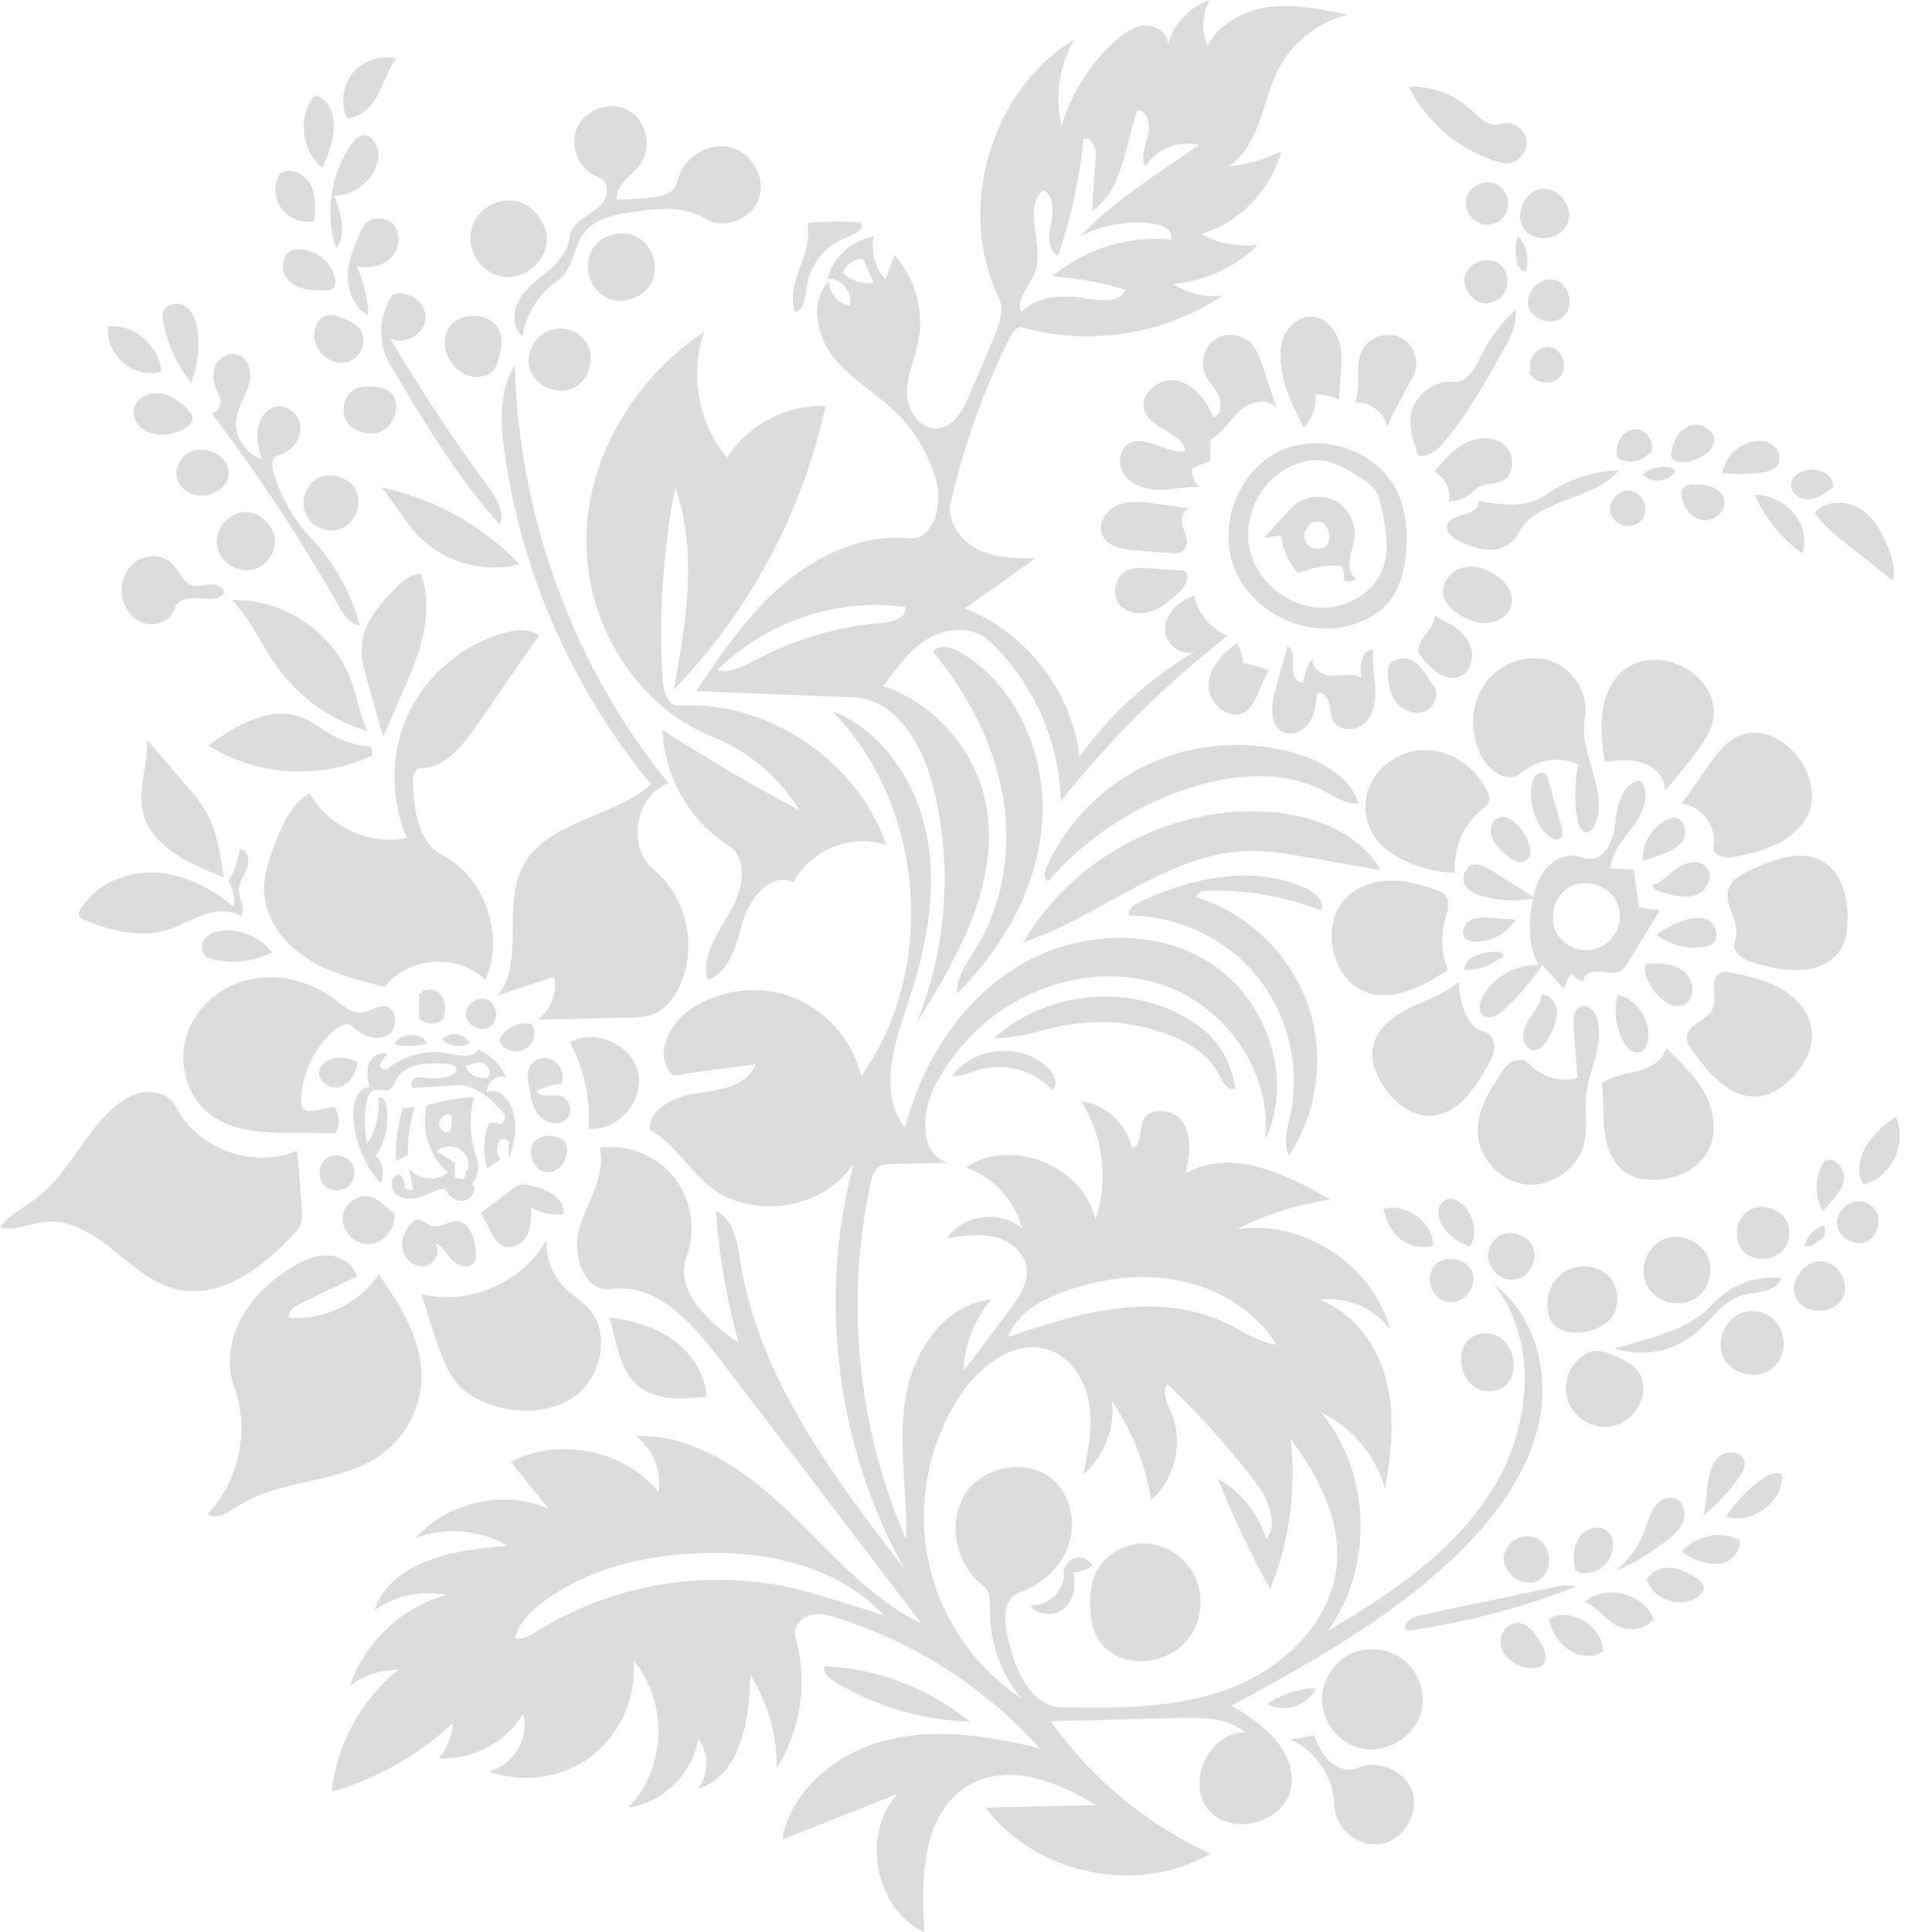 ﻿<svg version="1.1" id="flowerLight" xmlns="http://www.w3.org/2000/svg" xmlns:xlink="http://www.w3.org/1999/xlink" x="0px" y="0px" width="530.391" height="537.07" viewBox="0 0 530.391 537.07" xml:space="preserve" stroke="black" fill="none" stroke-linecap='round' stroke-linejoin='round'>
<desc xmlns:shape="http://adobe.com/products/shape"></desc>
<path d='M194.0 497.2 C197.1 493.2 197.1 487.2 194.1 483.2 C192.6 492.9 184.3 501.1 174.6 502.4 C185.2 491.8 185.9 472.9 176.1 461.6 C177.0 471.6 172.4 482.0 164.4 488.1 C156.4 494.2 145.2 495.8 135.8 492.3 C142.6 490.8 147.3 483.1 145.4 476.4 C140.7 484.3 131.2 489.3 121.9 488.7 C124.3 486.0 125.7 482.5 125.9 478.9 C116.4 487.8 104.7 494.4 92.2 498.0 C93.6 484.9 100.4 472.4 110.7 464.1 C105.9 464.1 101.1 465.6 97.3 468.5 C101.4 456.4 111.7 446.7 124.0 443.3 C117.1 441.9 109.7 443.5 104.0 447.6 C108.8 433.8 126.5 430.6 141.1 429.7 C133.5 425.1 123.8 424.3 115.5 427.5 C124.5 417.4 140.1 413.9 152.5 419.3 C149.0 415.0 145.5 410.7 142.0 406.3 C155.4 399.3 173.6 403.0 183.1 414.7 C184.0 408.9 181.5 402.7 176.8 399.1 C193.0 398.6 207.5 408.9 219.2 420.1 C230.9 431.3 241.6 444.2 256.2 451.3 C237.3 426.5 218.4 401.7 199.5 377.0 C192.0 367.2 182.1 356.4 170.0 358.3 C162.4 359.5 158.8 348.6 161.1 341.2 C163.4 333.8 168.5 326.6 166.7 319.0 C174.3 317.9 182.5 321.1 187.3 327.1 C192.2 333.2 193.6 341.8 190.9 349.1 C187.3 358.6 196.9 367.5 205.3 373.2 C202.0 361.2 199.9 348.9 199.0 336.6 C203.8 338.7 204.9 345.0 205.7 350.2 C210.8 382.7 231.5 410.2 251.5 436.2 C232.5 402.3 227.3 360.9 237.3 323.4 C229.0 336.1 209.1 339.3 197.2 329.7 C191.3 324.9 187.3 317.6 180.6 314.0 C180.5 307.8 188.0 304.6 194.2 303.8 C200.4 302.9 208.0 301.7 210.0 295.8 C202.4 296.8 194.8 297.8 187.2 298.9 C181.6 294.3 185.7 284.8 191.7 280.7 C199.9 274.9 211.1 273.6 220.4 277.2 C229.8 280.9 237.1 289.3 239.4 299.1 C260.7 269.1 257.1 223.9 231.3 197.6 C245.6 203.2 255.1 217.9 257.8 233.1 C260.5 248.2 257.4 263.9 252.5 278.5 C248.6 290.1 244.0 303.9 251.6 313.4 C256.3 295.2 267.1 278.2 283.1 268.5 C299.2 258.8 320.8 257.6 336.5 267.7 C352.3 277.9 359.9 300.1 351.6 316.9 C353.9 298.7 341.3 280.4 324.2 274.1 C307.1 267.8 286.8 272.8 273.1 284.9 C267.7 289.7 263.1 295.5 259.8 302.0 C256.0 309.4 255.6 321.1 263.6 323.2 C258.6 323.3 253.6 323.4 248.6 323.5 C247.0 323.5 245.2 323.6 243.9 324.7 C242.7 325.7 242.3 327.3 242.0 328.8 C234.9 361.8 238.4 397.0 251.9 427.9 C252.3 414.8 249.6 401.6 251.7 388.7 C253.7 375.8 262.5 362.4 275.6 361.2 C270.8 366.6 268.1 373.8 267.9 381.0 C272.2 375.3 276.4 369.7 280.7 364.0 C283.3 360.6 285.9 356.7 285.4 352.5 C284.8 348.1 280.8 344.8 276.5 343.8 C272.2 342.8 267.7 343.5 263.3 344.2 C267.5 337.5 278.2 336.1 284.1 341.5 C282.2 333.6 276.0 327.0 268.4 324.5 C281.0 315.9 301.2 324.0 304.5 338.9 C308.3 328.2 306.7 315.7 300.5 306.1 C307.2 306.8 313.2 312.3 314.6 319.0 C317.3 318.7 316.7 314.6 317.5 312.0 C318.9 307.3 326.4 308.0 329.0 312.1 C331.5 316.2 330.6 321.5 329.6 326.2 C341.9 318.8 357.4 326.2 369.8 333.4 C360.8 334.7 352.0 337.5 343.9 341.6 C362.3 338.9 381.7 351.6 386.5 369.6 C382.1 363.5 374.2 360.2 366.8 361.3 C376.3 364.7 382.9 373.9 385.4 383.7 C387.9 393.5 386.8 403.9 385.0 413.8 C382.5 404.7 375.9 396.7 367.3 392.6 C381.1 409.4 381.9 435.5 369.2 453.2 C386.7 443.0 404.1 431.2 414.8 414.1 C425.5 396.9 427.9 373.1 415.4 357.1 C426.7 365.5 430.7 381.3 427.9 395.0 C425.0 408.8 416.4 420.7 406.5 430.6 C388.1 449.0 365.1 461.7 342.3 474.1 C351.1 478.9 360.5 486.8 358.9 496.7 C357.3 506.6 342.3 510.7 335.9 503.0 C329.5 495.3 336.3 481.2 346.3 481.5 C341.1 477.3 333.8 477.3 327.1 477.5 C315.4 477.8 303.8 478.1 292.1 478.4 C303.3 494.3 318.8 507.1 336.5 515.2 C316.4 526.9 287.9 521.1 274.0 502.4 C284.2 502.2 294.4 501.9 304.7 501.7 C294.2 495.3 280.9 490.0 270.0 495.8 C256.5 503.0 255.8 521.8 257.0 537.1 C243.2 530.6 239.2 509.7 249.5 498.6 C238.8 502.8 228.1 507.1 217.4 511.3 C219.9 497.3 232.9 486.9 246.8 483.6 C260.6 480.2 275.2 482.6 289.0 485.9 C274.0 469.2 254.5 456.6 233.1 449.8 C230.5 449.0 227.8 448.2 225.2 448.9 C222.6 449.6 220.3 452.3 221.1 454.9 C224.6 467.1 222.7 480.8 215.9 491.5 C216.1 482.5 213.5 473.3 208.6 465.6 C208.3 478.1 205.9 493.5 194.0 497.2 M320.0 416.9 C318.4 407.1 314.7 397.6 309.1 389.4 C310.0 397.0 306.9 404.9 301.1 409.9 C302.5 403.4 303.8 396.8 302.8 390.3 C301.8 383.8 297.8 377.3 291.6 375.2 C282.5 372.1 273.0 379.1 267.5 387.0 C258.4 400.2 254.8 417.2 257.9 433.0 C260.9 448.8 270.5 463.2 284.0 472.1 C278.2 465.3 275.1 456.4 275.2 447.5 C275.2 445.1 275.3 442.2 273.3 440.7 C265.7 434.9 263.1 423.1 268.4 415.0 C273.7 407.0 286.6 405.1 293.4 411.9 C297.9 416.5 299.1 423.8 296.9 429.9 C294.6 435.9 289.3 440.6 283.2 442.7 C278.9 444.3 279.0 450.4 280.1 454.9 C282.0 463.6 286.3 474.3 295.2 474.5 C311.1 474.8 327.3 474.8 342.1 469.2 C356.9 463.5 370.1 450.8 371.6 435.0 C372.8 422.3 366.4 410.1 358.8 400.0 C360.4 414.1 358.4 428.5 353.1 441.7 C347.6 431.8 342.7 421.6 338.6 411.0 C345.0 414.6 349.9 420.8 352.0 427.8 C355.7 422.8 352.0 415.8 348.2 410.9 C341.0 401.6 333.1 392.8 324.5 384.7 C322.9 387.1 324.6 390.3 325.7 392.9 C329.0 401.0 326.6 411.1 320.0 416.9 M149.1 453.5 C170.1 440.3 196.3 435.9 220.5 441.4 C225.5 442.6 230.5 444.2 235.5 445.7 C238.8 446.8 242.2 447.8 245.6 448.9 C233.0 435.3 213.1 430.9 194.6 431.7 C179.3 432.2 163.8 435.9 151.4 444.9 C147.8 447.6 144.2 450.9 143.2 455.3 C145.2 455.8 147.3 454.6 149.1 453.5 M280.2 371.6 C290.0 368.3 300.0 365.0 310.3 363.7 C320.6 362.4 331.4 363.2 340.8 367.7 C345.4 369.9 349.7 373.1 354.8 373.7 C349.1 364.4 338.9 358.2 328.2 356.0 C317.4 353.7 306.2 355.3 295.8 359.0 C289.3 361.3 282.6 365.1 280.2 371.6 ' fill="gainsboro" stroke="none"/>
<path d='M123.6 288.3 C125.8 286.6 129.4 287.5 130.6 289.9 C128.1 291.4 124.7 290.9 122.8 288.7 ' fill="gainsboro" stroke="none"/>
<path d='M111.9 290.7 C111.2 290.6 110.4 290.5 109.6 290.3 C111.2 286.9 117.0 286.7 118.8 290.0 C116.6 290.7 114.2 290.9 112.0 290.6 ' fill="gainsboro" stroke="none"/>
<path d='M505.3 345.0 C504.5 346.1 503.0 346.6 501.6 346.2 C502.3 343.6 504.4 341.3 507.0 340.5 C507.9 342.0 507.1 344.4 505.4 344.9 ' fill="gainsboro" stroke="none"/>
<path d='M465.7 131.0 C463.9 134.0 459.0 134.5 456.6 131.9 C458.9 129.9 462.3 129.2 465.1 130.2 ' fill="gainsboro" stroke="none"/>
<path d='M422.1 74.2 C421.1 71.4 421.1 68.3 421.9 65.5 C424.3 68.0 425.2 71.8 424.3 75.1 C423.8 76.0 422.1 75.0 422.6 74.1 ' fill="gainsboro" stroke="none"/>
<path d='M416.8 266.4 C414.1 268.6 410.6 269.7 407.1 269.6 C407.1 265.8 412.1 264.6 415.9 264.5 C416.5 264.5 417.3 264.5 417.8 265.1 C418.2 265.6 417.5 266.7 417.0 266.3 ' fill="gainsboro" stroke="none"/>
<path d='M116.8 276.3 C117.9 274.4 121.2 274.7 122.6 276.5 C123.9 278.3 123.9 280.9 123.3 283.1 C121.5 284.9 118.3 284.9 116.5 283.1 C116.5 280.8 116.5 278.4 116.5 276.1 ' fill="gainsboro" stroke="none"/>
<path d='M129.5 282.1 C129.7 285.1 133.7 287.0 136.2 285.4 C138.7 283.7 138.3 279.2 135.6 277.9 C132.9 276.6 129.3 279.1 129.5 282.1 ' fill="gainsboro" stroke="none"/>
<path d='M147.5 290.1 C145.6 293.3 139.8 292.7 138.8 289.1 C140.2 285.7 144.4 283.7 147.9 284.7 C148.9 286.4 148.7 288.7 147.6 290.2 ' fill="gainsboro" stroke="none"/>
<path d='M425.6 103.0 C424.2 99.8 427.7 95.8 431.1 96.5 C434.5 97.3 435.9 102.2 433.6 104.8 C431.2 107.4 426.3 106.5 424.9 103.3 ' fill="gainsboro" stroke="none"/>
<path d='M458.4 126.0 C456.3 128.5 452.2 129.1 449.6 127.2 C448.6 123.8 450.8 119.7 454.2 119.3 C457.7 119.0 460.7 123.5 458.6 126.3 ' fill="gainsboro" stroke="none"/>
<path d='M352.3 473.6 C356.2 470.9 361.0 469.3 365.8 469.2 C363.6 474.1 356.9 476.3 352.3 473.6 ' fill="gainsboro" stroke="none"/>
<path d='M149.4 316.5 C150.3 316.0 151.3 315.7 152.3 315.7 C153.8 315.6 155.4 316.0 156.7 316.9 C159.2 320.3 156.2 326.1 152.0 325.8 C147.8 325.5 145.9 318.8 149.4 316.5 ' fill="gainsboro" stroke="none"/>
<path d='M457.0 143.5 C456.6 144.4 455.9 145.1 455.0 145.6 C452.3 147.2 448.3 145.4 447.6 142.4 C447.0 139.3 450.0 136.0 453.1 136.4 C456.2 136.8 458.3 140.6 457.0 143.5 ' fill="gainsboro" stroke="none"/>
<path d='M94.9 330.7 C94.1 330.9 93.3 330.9 92.5 330.7 C91.8 330.6 91.2 330.3 90.6 329.9 C88.3 328.1 88.2 324.1 90.5 322.2 C92.7 320.3 96.7 321.0 98.0 323.7 C99.4 326.3 97.8 330.0 94.9 330.7 ' fill="gainsboro" stroke="none"/>
<path d='M88.7 297.9 C89.0 295.6 91.5 294.2 93.8 294.0 C95.7 293.8 97.8 294.3 99.4 295.3 C99.0 298.2 97.4 301.1 94.7 302.0 C92.0 302.9 88.4 300.8 88.7 297.9 ' fill="gainsboro" stroke="none"/>
<path d='M497.9 134.3 C498.1 132.6 499.7 131.5 501.3 130.9 C504.8 129.6 510.0 131.6 509.6 135.4 C507.6 137.0 505.4 138.6 502.8 138.8 C500.3 139.0 497.4 136.8 497.9 134.3 ' fill="gainsboro" stroke="none"/>
<path d='M407.3 260.8 C406.0 259.4 406.8 256.9 408.5 255.9 C410.1 254.9 412.2 255.0 414.1 255.1 C416.5 255.3 418.9 255.4 421.4 255.6 C419.0 259.3 414.7 261.7 410.4 261.7 C409.3 261.7 408.1 261.6 407.3 260.8 ' fill="gainsboro" stroke="none"/>
<path d='M115.3 307.6 C113.9 312.0 113.3 316.6 113.4 321.1 C112.3 321.6 111.1 322.2 110.0 322.7 C109.9 317.7 110.5 312.8 111.9 308.1 C113.0 307.9 114.2 307.8 115.3 307.6 ' fill="gainsboro" stroke="none"/>
<path d='M467.5 138.1 C467.3 137.2 467.3 136.2 468.0 135.5 C468.6 134.8 469.6 134.7 470.4 134.6 C474.0 134.4 478.5 135.4 479.3 138.9 C480.0 141.9 476.7 144.9 473.6 144.6 C470.4 144.2 468.0 141.3 467.5 138.1 ' fill="gainsboro" stroke="none"/>
<path d='M464.5 126.1 C465.0 122.9 466.6 119.7 469.5 118.4 C472.5 117.2 476.6 119.3 476.5 122.5 C476.3 125.5 473.1 127.1 470.3 128.1 C468.0 128.9 464.2 128.5 464.5 126.1 ' fill="gainsboro" stroke="none"/>
<path d='M506.8 336.7 C504.3 332.5 504.4 326.9 507.1 322.8 C509.9 320.9 513.4 325.2 512.5 328.4 C511.7 331.7 508.8 333.9 506.8 336.7 ' fill="gainsboro" stroke="none"/>
<path d='M401.2 341.0 C400.2 339.4 399.5 337.5 400.0 335.7 C400.5 334.0 402.5 332.6 404.2 333.3 C409.1 335.3 411.3 341.9 408.7 346.4 C405.6 345.6 402.9 343.6 401.2 341.0 ' fill="gainsboro" stroke="none"/>
<path d='M402.0 361.8 C397.9 360.8 396.0 354.9 398.8 351.7 C401.7 348.4 408.1 349.8 409.4 353.9 C410.7 358.1 406.3 362.9 402.0 361.8 ' fill="gainsboro" stroke="none"/>
<path d='M416.3 83.4 C415.3 84.0 414.3 84.3 413.2 84.3 C409.3 84.4 406.1 79.9 407.4 76.2 C408.7 72.6 413.9 71.1 417.0 73.5 C420.0 76.0 419.6 81.4 416.3 83.4 ' fill="gainsboro" stroke="none"/>
<path d='M428.7 457.4 C429.4 458.8 430.1 460.5 429.4 462.0 C428.5 463.7 426.2 463.9 424.3 463.5 C421.3 462.9 418.4 461.0 417.4 458.1 C416.4 455.2 418.2 451.5 421.3 451.1 C424.7 450.7 427.1 454.3 428.7 457.4 ' fill="gainsboro" stroke="none"/>
<path d='M446.1 425.1 C450.0 427.2 448.5 433.6 444.8 436.0 C442.7 437.3 439.9 437.8 437.9 436.5 C437.3 433.6 437.2 430.4 438.6 427.8 C440.1 425.3 443.5 423.7 446.1 425.1 ' fill="gainsboro" stroke="none"/>
<path d='M425.0 85.6 C423.6 81.6 427.8 76.8 432.0 77.8 C436.2 78.7 437.8 85.0 434.7 87.9 C431.9 90.6 426.4 89.3 425.0 85.6 ' fill="gainsboro" stroke="none"/>
<path d='M418.2 60.0 C417.0 61.7 414.8 62.7 412.7 62.4 C409.2 62.0 406.7 58.1 407.7 54.8 C408.7 51.5 412.9 49.7 416.0 51.2 C419.1 52.7 420.2 57.2 418.2 60.0 ' fill="gainsboro" stroke="none"/>
<path d='M517.5 333.9 C518.8 334.2 519.9 334.8 520.8 335.7 C523.3 338.4 522.3 343.4 519.0 345.0 C515.7 346.6 511.1 344.1 510.7 340.5 C510.2 336.8 513.9 333.3 517.5 333.9 ' fill="gainsboro" stroke="none"/>
<path d='M476.0 434.6 C472.9 434.3 470.0 433.2 467.6 431.3 C471.3 426.8 478.3 425.3 483.5 428.0 C484.1 431.9 479.8 435.6 476.0 434.5 ' fill="gainsboro" stroke="none"/>
<path d='M415.8 227.7 C418.8 225.5 422.5 229.3 424.2 232.6 C425.3 234.7 426.3 237.7 424.3 239.1 C422.5 240.5 420.0 238.8 418.3 237.3 C416.9 236.0 415.5 234.7 414.8 232.9 C414.0 231.1 414.3 228.8 415.8 227.7 ' fill="gainsboro" stroke="none"/>
<path d='M425.9 291.8 C425.3 291.7 424.8 291.3 424.4 290.8 C422.7 288.8 423.5 285.6 425.0 283.4 C426.4 281.1 428.3 279.0 428.6 276.4 C431.0 276.4 432.8 278.9 432.8 281.3 C432.9 283.7 431.8 286.0 430.7 288.1 C429.7 290.1 428.0 292.3 425.9 291.8 ' fill="gainsboro" stroke="none"/>
<path d='M465.1 227.2 C467.9 227.0 469.3 231.0 467.9 233.4 C466.5 235.8 463.6 236.9 461.0 237.8 C459.6 238.3 458.1 238.8 456.7 239.3 C456.2 234.0 460.0 228.6 465.1 227.2 ' fill="gainsboro" stroke="none"/>
<path d='M427.2 427.6 C431.6 429.6 431.8 437.0 427.6 439.3 C423.3 441.5 417.3 437.1 418.1 432.3 C418.5 430.4 419.7 428.7 421.4 427.8 C423.2 426.8 425.4 426.7 427.2 427.6 ' fill="gainsboro" stroke="none"/>
<path d='M77.8 48.3 C80.6 46.3 84.7 48.3 86.3 51.3 C87.9 54.3 87.7 58.0 87.4 61.4 C84.1 62.2 80.3 60.8 78.3 58.0 C76.2 55.3 76.0 51.3 77.8 48.3 ' fill="gainsboro" stroke="none"/>
<path d='M468.2 279.2 C464.8 280.9 461.1 277.5 459.1 274.3 C457.9 272.4 456.7 270.0 457.5 267.9 C461.2 267.6 465.2 267.7 468.1 270.0 C471.0 272.2 471.5 277.6 468.2 279.2 ' fill="gainsboro" stroke="none"/>
<path d='M494.0 129.4 C493.0 130.8 491.1 131.2 489.4 131.4 C485.9 131.8 482.3 131.8 478.8 131.5 C479.4 127.2 483.1 123.5 487.4 122.7 C489.4 122.3 491.6 122.6 493.1 124.0 C494.7 125.3 495.2 127.8 494.0 129.4 ' fill="gainsboro" stroke="none"/>
<path d='M467.6 256.0 C470.2 255.1 473.3 254.6 475.5 256.2 C477.7 257.8 477.8 262.1 475.1 262.8 C470.2 264.2 464.6 263.0 460.5 259.8 C462.7 258.1 465.1 256.9 467.6 256.0 ' fill="gainsboro" stroke="none"/>
<path d='M398.4 346.2 C395.1 347.2 391.3 346.3 388.7 343.9 C386.5 341.9 385.3 338.9 384.5 336.0 C390.9 334.2 398.2 339.6 398.4 346.2 ' fill="gainsboro" stroke="none"/>
<path d='M413.9 347.3 C414.3 345.8 415.3 344.5 416.6 343.6 C420.0 341.5 425.3 343.4 426.4 347.3 C427.6 351.2 424.2 355.7 420.2 355.7 C416.1 355.7 412.7 351.2 413.9 347.3 ' fill="gainsboro" stroke="none"/>
<path d='M82.1 69.3 C87.0 68.8 92.1 72.4 93.1 77.2 C93.3 78.3 93.3 79.6 92.4 80.3 C91.9 80.7 91.2 80.7 90.5 80.7 C86.8 80.8 82.8 80.6 80.2 77.9 C77.6 75.3 78.4 69.7 82.1 69.3 ' fill="gainsboro" stroke="none"/>
<path d='M473.6 441.6 C473.5 442.4 472.9 443.1 472.3 443.6 C467.6 447.3 459.5 444.8 457.8 439.1 C458.8 436.8 461.6 435.6 464.1 435.7 C466.6 435.8 468.9 437.0 471.1 438.3 C472.4 439.0 473.8 440.2 473.6 441.6 ' fill="gainsboro" stroke="none"/>
<path d='M456.4 292.2 C454.4 293.4 452.1 291.3 451.1 289.2 C449.1 285.4 448.6 280.7 449.7 276.5 C455.2 277.7 459.2 283.9 458.0 289.5 C457.8 290.5 457.4 291.7 456.4 292.2 ' fill="gainsboro" stroke="none"/>
<path d='M474.5 241.2 C476.5 243.6 474.5 247.6 471.5 248.7 C468.5 249.8 465.2 248.9 462.2 248.1 C461.0 247.7 459.7 247.2 459.4 246.1 C462.1 245.1 464.1 242.7 466.5 241.1 C469.0 239.5 472.6 238.9 474.5 241.2 ' fill="gainsboro" stroke="none"/>
<path d='M63.5 130.5 C64.5 135.2 58.3 139.0 53.7 137.4 C52.2 136.9 50.7 135.9 49.8 134.4 C48.2 131.8 49.3 127.9 51.9 126.2 C54.5 124.4 58.2 124.7 60.8 126.5 C62.1 127.5 63.2 128.9 63.5 130.5 ' fill="gainsboro" stroke="none"/>
<path d='M53.5 115.9 C53.7 117.8 51.7 119.2 49.9 119.8 C47.2 120.8 44.1 121.3 41.4 120.2 C38.7 119.2 36.6 116.3 37.3 113.5 C37.9 110.6 41.3 108.9 44.2 109.3 C47.2 109.6 49.8 111.4 51.9 113.5 C52.6 114.2 53.3 114.9 53.5 115.9 ' fill="gainsboro" stroke="none"/>
<path d='M95.7 88.6 C97.3 89.3 99.0 90.1 100.0 91.4 C102.4 94.4 100.4 99.5 96.7 100.6 C93.0 101.6 88.9 99.1 87.7 95.4 C86.6 92.3 88.0 88.1 91.3 87.6 C92.8 87.4 94.3 88.0 95.7 88.6 ' fill="gainsboro" stroke="none"/>
<path d='M445.6 459.0 C442.7 460.9 438.7 460.4 435.9 458.4 C433.1 456.5 431.3 453.3 430.5 449.9 C436.7 446.6 445.6 451.9 445.6 459.0 ' fill="gainsboro" stroke="none"/>
<path d='M507.4 350.7 C511.4 351.6 513.9 356.4 512.5 360.2 C510.5 365.3 502.0 365.9 499.4 361.0 C496.8 356.1 502.1 349.4 507.4 350.7 ' fill="gainsboro" stroke="none"/>
<path d='M103.5 107.4 C104.9 107.5 106.4 107.7 107.7 108.4 C111.9 110.8 110.3 118.2 105.7 120.0 C102.4 121.3 98.1 120.0 96.3 117.0 C94.6 113.9 95.8 109.3 99.1 108.0 C100.5 107.4 102.0 107.4 103.5 107.4 ' fill="gainsboro" stroke="none"/>
<path d='M434.2 230.2 C434.4 231.0 434.6 231.8 434.2 232.5 C433.3 234.0 431.0 233.1 429.9 231.8 C426.5 228.2 425.0 223.0 425.8 218.2 C426.0 217.0 426.4 215.8 427.3 215.2 C428.3 214.5 429.9 214.8 430.2 215.9 C431.5 220.7 432.8 225.4 434.2 230.2 ' fill="gainsboro" stroke="none"/>
<path d='M424.2 64.3 C420.6 60.5 423.5 52.9 428.7 52.5 C433.4 52.1 437.5 57.5 435.8 61.9 C434.2 66.3 427.5 67.7 424.2 64.3 ' fill="gainsboro" stroke="none"/>
<path d='M385.8 186.2 C386.0 183.2 390.3 182.2 392.8 183.7 C395.4 185.3 396.7 188.1 398.5 190.5 C400.3 192.9 398.7 196.8 395.9 197.8 C393.0 198.8 389.7 197.3 387.9 194.9 C386.2 192.4 385.7 189.2 385.8 186.2 ' fill="gainsboro" stroke="none"/>
<path d='M30.1 90.7 C37.3 90.0 44.4 96.1 44.8 103.3 C37.4 105.7 28.9 98.3 30.1 90.7 ' fill="gainsboro" stroke="none"/>
<path d='M58.1 266.3 C56.1 265.7 55.6 262.8 56.8 261.1 C58.0 259.4 60.3 258.7 62.4 258.6 C67.4 258.3 72.5 260.7 75.6 264.7 C70.3 267.5 63.8 268.1 58.1 266.3 ' fill="gainsboro" stroke="none"/>
<path d='M459.7 450.1 C457.5 452.6 453.7 453.5 450.5 452.3 C446.7 450.8 444.3 446.8 440.5 445.2 C446.4 440.2 457.0 442.8 459.7 450.1 ' fill="gainsboro" stroke="none"/>
<path d='M90.4 28.1 C94.8 33.0 92.3 40.7 89.6 46.7 C83.9 42.0 82.7 32.7 87.2 26.8 C88.4 26.4 89.6 27.2 90.4 28.1 ' fill="gainsboro" stroke="none"/>
<path d='M485.0 406.4 C485.2 407.8 484.4 409.2 483.6 410.3 C480.8 414.4 477.4 418.1 473.6 421.2 C474.0 418.4 474.4 415.6 474.7 412.8 C475.1 409.9 475.7 406.7 477.9 404.8 C480.2 402.8 484.6 403.5 485.0 406.4 ' fill="gainsboro" stroke="none"/>
<path d='M479.8 421.5 C482.5 417.5 485.9 413.9 489.8 411.1 C491.4 409.8 493.6 408.7 495.4 409.8 C495.8 417.4 487.1 423.9 479.8 421.5 ' fill="gainsboro" stroke="none"/>
<path d='M406.2 376.8 C406.4 375.2 407.0 373.7 408.0 372.6 C410.1 370.3 413.9 370.0 416.6 371.5 C419.3 373.1 420.8 376.3 420.8 379.4 C420.8 381.1 420.4 382.9 419.3 384.2 C417.3 386.9 413.0 387.4 410.1 385.6 C407.2 383.8 405.8 380.1 406.2 376.8 ' fill="gainsboro" stroke="none"/>
<path d='M496.3 346.7 C493.9 350.4 487.8 351.0 484.7 347.9 C481.7 344.7 482.4 338.7 486.2 336.4 C490.0 334.1 495.7 336.2 497.1 340.5 C497.7 342.5 497.4 344.9 496.3 346.7 ' fill="gainsboro" stroke="none"/>
<path d='M95.5 337.1 C96.4 333.8 100.1 331.7 103.3 332.7 C105.8 333.5 107.4 335.9 109.6 337.2 C110.2 341.4 106.5 345.8 102.3 345.8 C98.0 345.8 94.3 341.2 95.5 337.1 ' fill="gainsboro" stroke="none"/>
<path d='M518.1 329.2 C515.7 325.9 517.0 321.1 519.3 317.7 C521.3 314.8 524.0 312.3 527.0 310.4 C530.4 317.6 525.8 327.3 518.1 329.2 ' fill="gainsboro" stroke="none"/>
<path d='M487.8 137.5 C493.2 137.5 498.4 140.9 500.6 145.8 C501.7 148.3 502.0 151.3 500.9 153.8 C495.2 149.6 490.6 143.9 487.8 137.5 ' fill="gainsboro" stroke="none"/>
<path d='M94.6 147.0 C93.0 147.6 91.2 147.6 89.6 147.0 C88.3 146.6 87.1 145.8 86.2 144.8 C83.3 141.5 84.0 135.8 87.7 133.3 C91.3 130.9 96.9 132.3 98.9 136.2 C100.9 140.1 98.7 145.5 94.6 147.0 ' fill="gainsboro" stroke="none"/>
<path d='M74.4 155.8 C73.4 156.9 72.1 157.8 70.6 158.2 C66.2 159.5 61.1 156.3 60.3 151.7 C59.6 147.2 63.4 142.5 68.0 142.3 C72.6 142.2 76.8 146.6 76.4 151.2 C76.2 152.9 75.5 154.5 74.4 155.8 ' fill="gainsboro" stroke="none"/>
<path d='M426.8 249.6 C422.0 250.6 416.9 250.4 412.1 249.1 C410.4 248.6 408.7 247.9 407.6 246.5 C406.5 245.1 406.4 242.8 407.8 241.8 C408.3 239.4 411.9 240.2 413.9 241.5 C418.2 244.2 422.5 246.9 426.8 249.6 ' fill="gainsboro" stroke="none"/>
<path d='M138.9 92.1 C140.1 95.2 139.1 98.8 137.8 101.9 C136.8 104.2 134.0 105.0 131.5 104.7 C125.7 103.9 121.7 96.5 124.6 91.4 C127.6 86.3 136.7 86.6 138.9 92.1 ' fill="gainsboro" stroke="none"/>
<path d='M406.3 187.8 C402.1 190.0 397.5 185.9 394.8 182.1 C392.5 178.7 398.8 175.2 398.8 171.2 C402.2 172.8 405.9 174.6 407.9 177.8 C410.0 181.0 409.6 186.1 406.3 187.8 ' fill="gainsboro" stroke="none"/>
<path d='M45.2 88.0 C44.8 85.2 48.7 83.5 51.1 84.9 C53.6 86.2 54.5 89.2 54.9 91.9 C55.6 96.8 54.9 101.8 53.1 106.4 C48.9 101.1 46.1 94.7 45.2 88.0 ' fill="gainsboro" stroke="none"/>
<path d='M110.2 16.3 C106.7 20.5 106.2 26.7 102.1 30.3 C100.6 31.8 98.6 32.7 96.5 32.9 C94.6 28.9 95.2 23.7 98.1 20.2 C101.0 16.8 105.9 15.2 110.2 16.3 ' fill="gainsboro" stroke="none"/>
<path d='M303.7 435.1 C302.2 436.3 300.3 437.0 298.3 437.0 C299.2 440.5 298.6 444.6 295.8 447.0 C293.1 449.4 288.3 449.1 286.4 446.1 C291.2 446.6 296.0 442.1 295.7 437.3 C295.6 435.4 297.0 433.5 298.9 433.0 C300.7 432.5 302.8 433.4 303.7 435.1 ' fill="gainsboro" stroke="none"/>
<path d='M154.5 91.4 C156.4 91.1 158.4 91.5 160.0 92.4 C161.3 93.2 162.4 94.3 163.2 95.6 C165.7 99.9 163.5 106.2 159.0 108.0 C154.4 109.9 148.5 107.0 147.2 102.3 C145.9 97.5 149.6 92.0 154.5 91.4 ' fill="gainsboro" stroke="none"/>
<path d='M313.9 158.3 C315.4 157.7 317.1 157.8 318.7 157.9 C321.8 158.1 324.9 158.3 328.0 158.5 C328.3 158.5 328.7 158.5 329.0 158.6 C331.2 159.4 329.7 162.8 328.0 164.4 C325.7 166.5 323.3 168.7 320.4 169.8 C317.4 170.9 313.8 170.7 311.6 168.5 C308.6 165.6 309.9 159.6 313.9 158.3 ' fill="gainsboro" stroke="none"/>
<path d='M405.8 170.9 C403.7 169.6 401.8 167.9 401.2 165.5 C400.5 162.3 403.0 158.9 406.2 157.9 C409.5 156.9 413.0 157.9 415.8 159.8 C418.4 161.5 420.7 164.4 420.3 167.6 C419.9 170.5 417.1 172.7 414.2 173.1 C411.2 173.5 408.3 172.4 405.8 170.9 ' fill="gainsboro" stroke="none"/>
<path d='M169.1 83.0 C163.8 80.8 161.7 73.4 165.0 68.8 C167.7 64.9 173.5 63.7 177.5 66.1 C181.6 68.6 183.2 74.3 181.1 78.5 C179.0 82.7 173.4 84.7 169.1 83.0 ' fill="gainsboro" stroke="none"/>
<path d='M484.7 364.7 C486.1 364.4 487.6 364.3 489.0 364.6 C490.3 364.9 491.6 365.5 492.7 366.4 C496.8 369.7 496.9 376.9 492.8 380.2 C488.7 383.6 481.7 382.2 479.2 377.5 C476.7 372.8 479.6 366.2 484.7 364.7 ' fill="gainsboro" stroke="none"/>
<path d='M345.5 184.1 C347.9 184.8 350.3 185.5 352.7 186.2 C351.6 188.4 350.6 190.7 349.6 192.9 C348.8 194.7 348.0 196.6 346.3 197.7 C342.2 200.6 336.1 196.0 336.0 190.9 C335.9 185.9 339.7 181.6 343.9 178.7 C344.8 180.4 345.4 182.2 345.5 184.1 ' fill="gainsboro" stroke="none"/>
<path d='M149.2 303.1 C149.9 305.3 153.2 304.2 155.4 304.5 C157.9 304.9 159.4 308.2 158.0 310.4 C156.4 313.0 152.1 312.5 150.0 310.2 C147.9 307.9 147.4 304.6 147.0 301.5 C146.7 299.8 146.5 297.8 147.4 296.3 C148.6 294.1 151.7 293.4 153.8 294.7 C156.0 296.0 156.9 298.8 156.1 301.2 C153.7 301.4 151.4 302.1 149.2 303.1 ' fill="gainsboro" stroke="none"/>
<path d='M447.2 367.1 C445.5 368.7 443.3 369.6 441.0 370.1 C437.1 370.9 432.2 370.1 430.8 366.3 C429.2 362.0 430.6 356.6 434.3 353.9 C438.0 351.1 443.8 351.3 447.1 354.6 C450.3 357.9 450.5 363.9 447.2 367.1 ' fill="gainsboro" stroke="none"/>
<path d='M472.0 360.4 C467.8 363.7 460.8 362.4 458.1 357.8 C455.3 353.2 457.6 346.5 462.5 344.4 C467.4 342.3 473.8 345.4 475.2 350.6 C476.1 354.1 474.8 358.1 472.0 360.4 ' fill="gainsboro" stroke="none"/>
<path d='M465.7 416.5 C468.1 417.4 468.8 420.8 467.8 423.2 C466.8 425.6 464.6 427.2 462.5 428.8 C458.3 431.8 454.1 434.8 449.2 436.4 C452.9 433.5 455.7 429.5 457.3 425.1 C458.1 423.0 458.6 420.7 459.9 418.9 C461.2 417.0 463.6 415.7 465.7 416.5 ' fill="gainsboro" stroke="none"/>
<path d='M418.0 133.4 C415.6 134.8 412.1 134.1 410.1 136.1 C408.2 138.1 405.4 139.3 402.7 139.4 C403.5 136.2 401.7 132.5 398.7 131.2 C401.1 128.2 403.7 125.1 407.1 123.3 C410.5 121.5 414.9 121.1 418.0 123.5 C421.0 125.9 421.3 131.4 418.0 133.4 ' fill="gainsboro" stroke="none"/>
<path d='M306.4 148.6 C305.1 145.5 307.5 141.7 310.7 140.4 C313.8 139.1 317.4 139.5 320.8 139.9 C324.3 140.4 327.8 140.9 331.4 141.3 C329.1 140.7 328.1 144.2 328.8 146.4 C329.6 148.6 330.7 151.4 329.0 153.0 C328.0 153.9 326.4 153.9 325.0 153.7 C321.9 153.5 318.7 153.2 315.6 153.0 C312.0 152.7 307.8 151.9 306.4 148.6 ' fill="gainsboro" stroke="none"/>
<path d='M131.5 351.2 C130.1 352.8 127.3 351.8 125.7 350.2 C124.2 348.6 123.1 346.4 121.1 345.6 C122.6 347.8 120.9 351.4 118.2 351.9 C115.5 352.4 112.7 350.3 112.0 347.6 C111.4 344.9 112.4 342.0 114.3 340.0 C114.6 339.7 115.0 339.3 115.5 339.1 C117.0 338.6 118.4 340.2 120.0 340.7 C122.4 341.4 124.8 339.2 127.3 339.4 C130.5 339.8 131.8 343.9 132.2 347.1 C132.4 348.5 132.5 350.1 131.5 351.2 ' fill="gainsboro" stroke="none"/>
<path d='M130.9 64.6 C131.2 62.8 131.9 61.1 133.1 59.7 C135.4 56.8 139.2 55.3 142.9 55.8 C148.4 56.7 152.7 62.5 151.9 68.0 C151.0 73.5 145.2 77.8 139.7 76.9 C134.1 76.0 129.9 70.1 130.9 64.6 ' fill="gainsboro" stroke="none"/>
<path d='M456.8 386.8 C456.3 391.8 451.9 396.2 446.9 396.6 C441.8 397.0 436.8 393.3 435.6 388.4 C434.3 383.5 437.0 378.0 441.6 375.9 C444.1 374.8 446.9 375.9 449.4 377.1 C451.9 378.2 454.5 379.5 455.9 381.9 C456.7 383.4 457.0 385.1 456.8 386.8 ' fill="gainsboro" stroke="none"/>
<path d='M292.5 303.0 C287.6 297.5 279.3 295.2 272.2 297.3 C269.7 298.0 267.3 299.2 264.7 299.1 C270.6 290.7 284.4 289.6 291.5 297.0 C293.2 298.6 294.3 301.6 292.5 303.0 ' fill="gainsboro" stroke="none"/>
<path d='M378.8 97.0 C380.9 93.4 386.1 91.9 389.7 94.0 C393.4 96.0 394.8 101.3 392.7 104.9 C390.1 109.4 387.7 114.0 385.6 118.8 C384.9 114.7 380.8 111.5 376.7 111.9 C378.5 107.2 376.4 101.4 378.8 97.0 ' fill="gainsboro" stroke="none"/>
<path d='M156.6 337.4 C153.5 337.8 150.3 337.2 147.7 335.6 C147.7 338.1 147.7 340.7 146.7 342.9 C145.7 345.2 143.3 347.0 140.8 346.6 C136.8 345.8 136.1 340.4 133.6 337.2 C136.4 335.1 139.2 332.9 142.0 330.8 C142.9 330.1 143.9 329.3 145.1 329.2 C145.8 329.1 146.6 329.3 147.3 329.4 C151.7 330.4 157.3 332.9 156.6 337.4 ' fill="gainsboro" stroke="none"/>
<path d='M504.5 142.5 C507.5 138.9 513.5 139.0 517.4 141.6 C521.3 144.2 523.6 148.7 525.2 153.1 C526.2 155.8 527.0 158.7 526.1 161.3 C521.7 157.8 517.2 154.2 512.7 150.7 C509.7 148.3 506.6 145.8 504.5 142.5 ' fill="gainsboro" stroke="none"/>
<path d='M163.6 313.7 C164.2 305.5 162.4 297.0 158.4 289.7 C165.4 285.7 175.7 290.3 177.4 298.2 C179.1 306.1 171.6 314.5 163.6 313.7 ' fill="gainsboro" stroke="none"/>
<path d='M102.4 87.6 C98.3 85.5 96.5 80.6 96.7 76.1 C96.9 71.6 98.9 67.4 100.8 63.3 C102.2 60.2 107.1 59.9 109.4 62.4 C111.6 65.0 111.1 69.3 108.6 71.7 C106.2 74.1 102.4 74.7 99.1 73.9 C101.1 78.2 102.2 82.8 102.4 87.6 ' fill="gainsboro" stroke="none"/>
<path d='M224.4 62.0 C229.4 61.5 234.5 61.4 239.5 61.9 C240.2 63.8 237.6 65.1 235.7 65.8 C229.7 67.9 225.0 73.5 224.2 79.9 C223.9 82.6 223.6 86.1 221.0 86.7 C218.1 78.8 226.3 70.3 224.4 62.0 ' fill="gainsboro" stroke="none"/>
<path d='M92.9 54.4 C94.8 59.2 96.5 65.0 93.4 69.0 C90.2 59.3 91.9 48.1 97.9 39.8 C98.5 39.0 99.2 38.1 100.2 37.8 C103.3 36.5 105.8 41.1 105.1 44.5 C104.0 50.0 98.6 54.4 92.9 54.4 ' fill="gainsboro" stroke="none"/>
<path d='M34.0 166.1 C33.3 162.4 34.7 158.2 37.8 156.0 C40.9 153.9 45.6 154.1 48.1 156.9 C49.9 158.8 50.8 161.7 53.2 162.6 C54.9 163.2 56.7 162.6 58.4 162.4 C60.1 162.3 62.2 163.1 62.4 164.9 C60.7 166.8 57.7 166.5 55.1 166.3 C52.6 166.1 49.3 166.6 48.6 169.0 C47.7 172.3 43.7 174.2 40.4 173.3 C37.1 172.5 34.7 169.4 34.0 166.1 ' fill="gainsboro" stroke="none"/>
<path d='M169.4 366.2 C175.6 366.9 182.0 368.7 187.1 372.4 C192.2 376.1 196.1 381.9 196.4 388.2 C189.7 388.9 182.3 389.4 177.2 385.0 C172.0 380.5 171.5 372.8 169.4 366.2 ' fill="gainsboro" stroke="none"/>
<path d='M365.7 109.6 C366.0 113.0 364.8 116.5 362.4 118.9 C359.7 113.5 357.0 108.1 356.2 102.2 C355.7 99.0 355.8 95.7 357.2 92.8 C358.7 90.0 361.7 87.8 364.8 88.0 C369.4 88.3 372.3 93.1 372.8 97.6 C373.3 102.1 372.2 106.7 372.3 111.2 C370.3 110.1 368.0 109.6 365.7 109.6 ' fill="gainsboro" stroke="none"/>
<path d='M395.1 475.8 C393.2 483.0 384.7 487.9 377.5 485.7 C376.0 485.3 374.5 484.5 373.3 483.6 C369.5 480.8 367.2 476.0 367.5 471.3 C367.9 466.6 370.8 462.2 374.9 459.9 C379.7 457.4 385.9 458.0 390.1 461.3 C394.4 464.6 396.4 470.5 395.1 475.8 ' fill="gainsboro" stroke="none"/>
<path d='M232.5 467.7 C231.5 467.1 230.6 466.5 229.8 465.6 C229.2 464.9 228.8 463.7 229.5 463.1 C244.1 463.8 258.3 469.3 269.6 478.5 C256.6 478.1 243.7 474.4 232.5 467.7 ' fill="gainsboro" stroke="none"/>
<path d='M417.0 34.5 C420.0 33.4 423.7 35.5 424.3 38.6 C425.0 41.7 422.4 45.1 419.3 45.4 C418.0 45.5 416.7 45.1 415.5 44.7 C405.2 41.3 396.4 33.7 391.6 24.1 C397.9 23.8 404.3 26.2 408.9 30.5 C411.2 32.7 414.0 35.5 417.0 34.5 ' fill="gainsboro" stroke="none"/>
<path d='M144.4 156.8 C133.3 159.8 120.5 155.3 113.8 146.0 C111.3 142.5 108.7 139.0 106.2 135.5 C120.7 138.6 134.2 146.1 144.4 156.8 ' fill="gainsboro" stroke="none"/>
<path d='M431.2 441.3 C433.5 440.8 435.9 440.3 438.1 441.0 C423.0 446.9 407.1 451.0 391.1 453.3 C389.4 451.7 392.3 449.4 394.6 449.0 C406.8 446.4 419.0 443.8 431.2 441.3 ' fill="gainsboro" stroke="none"/>
<path d='M40.8 205.5 C44.3 209.6 47.9 213.7 51.4 217.9 C53.5 220.2 55.5 222.6 57.1 225.3 C60.3 230.9 61.3 237.4 62.2 243.8 C52.6 240.2 41.7 235.2 39.6 225.2 C38.3 218.7 41.4 212.1 40.8 205.5 ' fill="gainsboro" stroke="none"/>
<path d='M331.3 436.5 C334.7 442.0 334.5 449.4 330.9 454.7 C327.2 460.0 320.3 462.7 314.0 461.4 C311.0 460.8 308.2 459.3 306.3 457.0 C303.9 454.0 303.1 450.1 303.0 446.3 C303.0 443.6 303.2 440.8 304.1 438.3 C306.1 433.1 311.5 429.3 317.1 429.0 C322.7 428.7 328.3 431.8 331.3 436.5 ' fill="gainsboro" stroke="none"/>
<path d='M102.0 188.9 C101.2 186.0 100.4 183.0 100.5 180.0 C100.8 173.5 105.4 168.1 110.0 163.4 C111.9 161.5 114.3 159.4 117.0 159.5 C121.1 170.7 116.2 183.0 111.3 193.8 C109.7 197.5 108.1 201.2 106.5 204.8 C105.0 199.5 103.5 194.2 102.0 188.9 ' fill="gainsboro" stroke="none"/>
<path d='M102.9 207.5 C103.4 208.2 103.6 209.1 103.4 210.0 C89.1 216.8 71.3 215.7 57.9 207.2 C65.6 201.7 75.1 195.9 83.9 199.4 C86.8 200.5 89.2 202.5 91.8 204.0 C95.2 206.0 99.0 207.2 102.9 207.5 ' fill="gainsboro" stroke="none"/>
<path d='M365.2 482.3 C366.3 484.9 367.6 487.6 369.6 489.5 C371.7 491.5 374.9 492.5 377.4 491.4 C383.2 488.8 390.9 492.3 392.7 498.3 C394.5 504.4 390.0 511.5 383.8 512.5 C377.5 513.5 371.1 508.1 370.9 501.7 C370.8 494.1 365.8 486.7 358.8 483.5 C360.9 483.1 363.1 482.7 365.2 482.3 ' fill="gainsboro" stroke="none"/>
<path d='M513.6 255.2 C513.6 258.2 513.2 261.3 511.7 263.8 C509.4 267.5 505.0 269.4 500.8 269.6 C496.5 269.9 492.3 268.9 488.1 267.8 C485.0 267.0 481.0 264.6 482.3 261.6 C484.3 256.9 478.8 251.5 480.6 246.8 C481.5 244.3 484.1 243.0 486.5 241.9 C492.9 238.9 500.8 235.8 506.9 239.6 C512.0 242.6 513.7 249.3 513.6 255.2 ' fill="gainsboro" stroke="none"/>
<path d='M372.1 252.3 C374.5 248.0 379.5 245.4 384.4 244.9 C389.4 244.3 394.4 245.6 399.1 247.3 C400.0 247.6 401.0 248.0 401.7 248.7 C403.3 250.6 402.3 253.4 401.7 255.8 C400.4 260.3 400.7 265.3 402.5 269.6 C395.4 274.2 386.6 278.9 378.9 275.4 C373.4 272.9 370.3 266.7 370.2 260.6 C370.1 257.8 370.6 254.8 372.1 252.3 ' fill="gainsboro" stroke="none"/>
<path d='M459.1 327.9 C456.9 327.9 454.8 327.5 452.9 326.5 C448.8 324.4 446.7 319.6 446.1 315.0 C445.5 310.4 445.9 305.7 445.3 301.1 C448.1 299.0 451.9 298.6 455.3 297.7 C458.7 296.8 462.4 294.8 463.1 291.3 C467.1 295.1 471.2 299.0 473.9 303.8 C476.5 308.7 477.4 314.8 474.9 319.7 C472.0 325.3 465.3 328.1 459.1 327.9 ' fill="gainsboro" stroke="none"/>
<path d='M470.4 186.9 C474.1 189.7 476.8 194.2 476.4 198.9 C476.1 202.4 474.1 205.5 472.1 208.3 C469.2 212.3 466.1 216.1 462.8 219.7 C463.0 216.2 460.0 213.1 456.6 212.0 C453.3 210.9 449.6 211.3 446.1 211.8 C445.4 207.1 444.8 202.4 445.5 197.7 C446.1 193.1 448.2 188.4 452.1 185.7 C457.4 182.0 465.1 183.0 470.4 186.9 ' fill="gainsboro" stroke="none"/>
<path d='M448.8 374.8 C450.8 374.2 452.8 373.7 454.8 373.1 C462.5 370.9 470.6 368.5 475.9 362.6 C480.7 357.3 488.1 354.4 495.2 355.2 C493.9 359.3 488.1 358.9 484.0 360.1 C478.9 361.7 475.8 366.7 471.7 370.2 C465.6 375.6 456.6 377.4 448.8 374.8 ' fill="gainsboro" stroke="none"/>
<path d='M503.7 287.6 C503.8 291.6 501.8 295.2 499.3 298.3 C496.6 301.5 493.1 304.2 489.0 304.7 C481.0 305.6 474.8 298.2 470.2 291.6 C469.6 290.7 468.9 289.7 468.9 288.5 C468.7 284.8 474.5 283.8 476.1 280.4 C477.5 277.1 475.0 271.8 478.3 270.4 C479.3 269.9 480.5 270.1 481.6 270.4 C486.6 271.4 491.6 272.6 495.9 275.3 C500.2 278.0 503.7 282.6 503.7 287.6 ' fill="gainsboro" stroke="none"/>
<path d='M379.7 222.1 C380.8 214.6 388.0 208.7 395.5 208.5 C403.1 208.2 410.4 213.2 413.5 220.1 C413.8 220.7 414.0 221.3 414.0 221.9 C414.0 223.4 412.6 224.5 411.4 225.5 C406.5 229.6 403.9 236.2 404.5 242.6 C399.2 242.5 393.9 241.1 389.2 238.6 C386.9 237.3 384.7 235.8 383.0 233.8 C380.4 230.6 379.1 226.2 379.7 222.1 ' fill="gainsboro" stroke="none"/>
<path d='M429.4 137.7 C435.5 133.6 442.7 130.8 450.0 130.8 C442.6 139.4 426.9 138.4 421.9 148.5 C420.5 151.2 417.4 152.7 414.4 152.8 C411.3 152.8 408.4 151.7 405.6 150.4 C403.9 149.6 402.0 148.1 402.2 146.2 C402.6 144.2 405.0 143.5 407.0 143.0 C409.0 142.6 411.4 141.2 410.9 139.2 C417.2 140.3 424.2 141.3 429.4 137.7 ' fill="gainsboro" stroke="none"/>
<path d='M360.9 159.3 C358.2 156.5 356.5 152.7 356.1 148.8 C354.5 149.1 352.9 149.3 351.3 149.5 C353.3 147.3 355.4 145.1 357.4 142.9 C358.5 141.7 359.5 140.6 360.8 139.7 C364.0 137.6 368.4 137.5 371.7 139.5 C375.0 141.5 376.9 145.5 376.5 149.3 C376.0 153.3 373.5 158.4 376.9 160.7 C376.1 161.8 374.4 162.0 373.5 161.1 C373.8 159.8 373.6 158.4 372.9 157.2 C368.8 157.0 364.7 157.7 360.9 159.3 M363.1 146.9 C362.1 148.5 362.6 150.9 364.2 152.0 C365.8 153.0 368.2 152.6 369.3 151.0 C369.7 149.1 369.5 146.7 367.9 145.5 C366.3 144.3 363.4 145.2 363.3 147.2 ' fill="gainsboro" stroke="none"/>
<path d='M474.8 213.0 C477.2 209.6 479.8 206.0 483.6 204.4 C490.9 201.4 499.3 207.4 502.3 214.7 C503.5 217.5 504.1 220.7 503.5 223.7 C502.6 228.1 499.2 231.6 495.4 233.8 C491.5 236.0 487.1 237.1 482.8 238.1 C480.0 238.7 475.8 238.0 476.3 235.3 C477.4 229.8 473.0 223.9 467.5 223.4 C469.9 219.9 472.3 216.4 474.8 213.0 ' fill="gainsboro" stroke="none"/>
<path d='M381.5 291.9 C382.0 286.6 386.7 282.7 391.5 280.3 C396.2 278.0 401.5 276.4 405.5 272.8 C405.9 278.4 407.3 285.4 412.7 286.8 C414.5 287.3 415.5 289.3 415.4 291.2 C415.3 293.0 414.4 294.7 413.5 296.3 C410.0 302.4 405.6 309.2 398.7 310.0 C392.0 310.8 386.0 305.4 383.1 299.3 C382.0 297.0 381.2 294.4 381.5 291.9 ' fill="gainsboro" stroke="none"/>
<path d='M421.3 86.1 C421.8 90.4 419.5 94.6 417.3 98.4 C412.6 106.7 407.9 115.1 401.8 122.4 C399.9 124.8 397.2 127.3 394.2 126.5 C392.9 122.7 391.5 118.7 392.3 114.8 C393.4 109.6 398.8 105.6 404.1 106.1 C407.8 106.5 410.0 102.3 411.7 98.9 C414.0 94.1 417.3 89.7 421.3 86.1 ' fill="gainsboro" stroke="none"/>
<path d='M64.5 166.8 C78.7 166.3 92.7 175.7 97.6 189.1 C99.3 193.7 100.0 198.8 102.2 203.2 C92.2 200.3 83.3 194.0 77.2 185.6 C72.7 179.5 69.8 172.2 64.5 166.8 ' fill="gainsboro" stroke="none"/>
<path d='M365.2 182.6 C363.8 185.1 367.2 187.7 370.1 187.8 C372.9 187.9 376.0 186.9 378.4 188.4 C377.8 185.2 378.5 180.5 381.7 180.6 C381.3 184.1 382.1 187.6 382.3 191.1 C382.5 194.6 382.0 198.4 379.5 200.9 C377.0 203.3 372.0 203.3 370.5 200.2 C369.8 198.7 369.9 197.0 369.5 195.4 C369.1 193.8 367.7 192.1 366.1 192.6 C365.8 195.4 365.6 198.2 364.1 200.6 C362.6 202.9 359.6 204.6 357.0 203.6 C352.9 202.0 353.3 196.1 354.5 191.8 C355.6 187.7 356.7 183.7 357.9 179.6 C359.7 180.5 359.5 183.2 359.4 185.2 C359.2 187.3 360.3 190.1 362.3 189.7 C362.5 187.1 363.6 184.6 365.2 182.6 ' fill="gainsboro" stroke="none"/>
<path d='M66.6 235.9 C68.8 236.1 69.5 239.1 68.7 241.2 C68.0 243.3 66.4 245.2 66.4 247.4 C66.5 249.9 68.4 252.6 67.0 254.6 C63.9 252.7 59.9 253.1 56.5 254.3 C53.1 255.5 49.9 257.4 46.5 258.5 C38.8 260.8 30.5 258.7 23.1 255.5 C22.7 255.3 22.2 255.1 22.0 254.6 C21.7 254.1 22.0 253.4 22.3 252.8 C26.4 245.8 34.9 242.2 43.0 242.5 C51.1 242.9 58.7 246.8 64.9 252.0 C65.3 249.5 64.8 246.9 63.5 244.9 C65.2 242.1 66.2 239.1 66.6 235.9 ' fill="gainsboro" stroke="none"/>
<path d='M438.7 212.4 C433.5 210.1 427.0 211.1 422.8 214.9 C419.4 217.9 414.0 214.4 411.9 210.4 C408.6 204.3 408.6 196.5 412.4 190.6 C416.1 184.8 423.7 181.6 430.4 183.5 C437.0 185.3 441.9 192.6 440.6 199.4 C438.6 209.6 448.1 220.9 442.9 230.0 C442.6 230.5 442.3 231.0 441.7 231.2 C440.1 231.9 438.8 229.7 438.5 227.9 C437.6 222.8 437.7 217.5 438.7 212.4 ' fill="gainsboro" stroke="none"/>
<path d='M440.9 304.4 C440.5 308.9 441.4 313.5 440.4 317.8 C438.7 324.8 431.3 330.0 424.1 329.2 C417.0 328.4 410.9 321.8 410.8 314.5 C410.7 308.9 413.7 303.8 416.7 299.1 C417.6 297.6 418.6 296.1 420.1 295.2 C421.7 294.3 423.8 294.3 425.0 295.6 C428.3 299.3 433.7 300.9 438.5 299.6 C438.1 294.8 437.8 290.0 437.4 285.2 C437.3 283.0 437.5 280.4 439.5 279.7 C441.6 278.9 443.6 281.3 444.1 283.4 C445.9 290.4 441.7 297.3 440.9 304.4 ' fill="gainsboro" stroke="none"/>
<path d='M128.3 385.8 C124.4 382.1 122.6 376.7 120.9 371.5 C119.7 367.6 118.4 363.7 117.2 359.7 C130.4 363.0 145.5 356.4 152.0 344.4 C151.6 349.4 153.5 354.5 157.1 358.0 C159.1 360.0 161.6 361.5 163.5 363.5 C169.6 370.1 167.5 381.7 160.6 387.4 C153.6 393.0 143.3 393.3 135.0 389.9 C132.6 388.9 130.3 387.6 128.3 385.8 ' fill="gainsboro" stroke="none"/>
<path d='M339.2 299.3 C336.5 293.4 330.5 289.6 324.3 287.4 C315.2 284.0 305.1 283.2 295.5 285.1 C289.1 286.3 282.9 288.7 276.4 288.5 C290.1 276.1 311.6 273.4 328.0 281.9 C331.8 283.9 335.3 286.4 338.0 289.7 C340.9 293.3 342.8 297.7 343.3 302.4 C341.7 303.5 340.0 301.1 339.2 299.3 ' fill="gainsboro" stroke="none"/>
<path d='M124.5 325.8 C119.3 321.4 116.9 313.8 118.7 307.2 C123.0 305.9 127.4 305.2 131.8 304.9 C130.3 310.5 130.6 316.4 132.5 321.8 C133.3 324.2 132.9 326.9 131.3 328.9 C132.6 330.7 131.0 333.5 128.8 333.7 C126.6 334.0 124.5 332.4 123.7 330.3 C121.4 330.6 119.2 331.8 117.0 332.6 C114.7 333.3 112.0 333.6 110.2 332.0 C108.3 330.5 108.5 326.9 110.9 326.3 C112.0 327.2 112.6 328.7 112.5 330.1 C113.2 330.6 114.0 330.8 114.9 330.6 C114.5 328.6 114.1 326.6 113.7 324.6 C116.0 328.0 121.5 328.6 124.5 325.8 M130.0 325.3 C130.7 323.1 129.7 320.6 127.8 319.4 C125.8 318.2 123.1 318.4 121.4 320.0 C123.1 321.0 124.8 322.1 126.5 323.1 C126.5 324.4 126.5 325.8 126.4 327.1 C127.2 327.7 128.1 327.8 129.0 327.6 C129.4 326.9 129.6 326.0 129.4 325.1 M125.0 314.6 C125.5 313.2 125.7 311.6 125.5 310.1 C123.6 308.6 120.8 312.3 122.7 313.7 C123.0 314.6 124.1 315.0 124.9 314.5 ' fill="gainsboro" stroke="none"/>
<path d='M109.2 81.9 C113.4 80.3 118.6 84.1 118.3 88.5 C118.0 93.0 112.4 96.1 108.4 94.0 C116.8 108.2 126.0 122.1 135.8 135.4 C138.0 138.5 140.5 142.3 138.9 145.8 C126.9 132.4 117.6 116.8 108.4 101.3 C104.9 95.4 105.2 87.5 109.2 81.9 ' fill="gainsboro" stroke="none"/>
<path d='M331.5 130.1 C331.1 132.0 331.9 134.2 333.5 135.3 C330.0 135.2 326.5 136.0 323.0 136.1 C319.5 136.2 315.7 135.4 313.3 132.9 C310.8 130.4 310.5 125.7 313.3 123.6 C317.9 120.3 323.9 126.1 329.5 125.5 C328.8 120.1 320.1 119.4 318.2 114.3 C316.4 109.6 322.2 104.8 327.1 105.8 C332.1 106.8 335.4 111.4 337.4 116.1 C339.6 115.1 339.7 111.9 338.7 109.8 C337.6 107.7 335.8 106.0 334.9 103.7 C333.6 100.5 334.8 96.3 337.8 94.3 C340.7 92.4 345.0 92.8 347.6 95.2 C349.3 97.0 350.2 99.4 351.0 101.8 C352.3 105.8 353.7 109.8 355.0 113.8 C353.0 110.4 347.7 111.4 344.8 114.0 C341.9 116.6 339.9 120.3 336.5 122.2 C336.5 124.2 336.5 126.1 336.4 128.1 C334.8 128.8 333.1 129.4 331.5 130.1 ' fill="gainsboro" stroke="none"/>
<path d='M87.8 308.6 C89.5 308.3 91.2 307.9 92.9 307.6 C94.5 309.7 94.6 312.8 93.2 315.0 C89.2 314.9 85.3 314.9 81.3 314.9 C73.4 314.8 64.8 314.6 58.5 309.8 C51.9 304.8 49.4 295.5 51.9 287.7 C54.4 279.9 61.5 273.9 69.5 272.2 C77.5 270.4 86.1 272.7 92.7 277.6 C95.2 279.4 97.8 281.8 100.9 281.4 C103.1 281.1 105.0 279.4 107.1 279.7 C110.6 280.3 110.7 286.1 107.6 287.8 C104.5 289.4 100.5 287.8 98.0 285.3 C96.7 284.0 94.5 285.0 93.1 286.2 C87.5 291.0 84.0 298.1 83.7 305.4 C83.7 306.4 83.7 307.5 84.4 308.2 C85.3 309.0 86.6 308.8 87.8 308.6 ' fill="gainsboro" stroke="none"/>
<path d='M377.7 223.4 C374.0 223.6 370.8 221.3 367.5 219.6 C357.0 214.3 344.4 215.0 333.0 218.3 C317.0 222.9 302.3 232.3 291.4 244.9 C290.0 244.4 290.3 242.4 290.9 241.0 C296.7 228.2 307.3 217.7 320.1 212.0 C332.9 206.3 347.9 205.5 361.2 209.7 C368.3 212.0 375.5 216.3 377.7 223.4 ' fill="gainsboro" stroke="none"/>
<path d='M347.6 236.5 C324.8 236.8 306.2 254.7 284.5 261.9 C298.2 238.2 326.2 223.5 353.5 225.7 C365.4 226.7 378.0 231.5 383.8 241.9 C377.1 240.7 370.3 239.5 363.6 238.3 C358.3 237.4 353.0 236.4 347.6 236.5 ' fill="gainsboro" stroke="none"/>
<path d='M259.3 181.1 C261.2 178.8 264.9 179.9 267.4 181.5 C282.9 191.0 291.0 210.2 289.7 228.4 C288.5 246.5 278.9 263.4 266.0 276.2 C265.8 271.6 268.8 267.6 271.2 263.7 C279.1 251.0 281.3 235.3 278.7 220.7 C276.0 206.1 268.8 192.5 259.3 181.1 ' fill="gainsboro" stroke="none"/>
<path d='M81.0 343.7 C72.6 352.6 61.0 361.2 49.0 358.3 C42.2 356.7 36.8 351.7 31.3 347.3 C25.9 342.9 19.3 338.8 12.4 339.6 C8.2 340.1 4.0 342.3 0.0 341.1 C2.6 337.5 6.8 335.6 10.3 332.9 C19.1 326.1 23.4 314.8 31.9 307.6 C34.4 305.5 37.4 303.8 40.6 303.5 C43.9 303.2 47.4 304.7 48.9 307.6 C54.9 319.4 70.5 325.0 82.6 319.8 C83.0 325.0 83.5 330.2 83.9 335.4 C84.0 337.0 84.1 338.6 83.6 340.2 C83.1 341.5 82.0 342.6 81.0 343.7 ' fill="gainsboro" stroke="none"/>
<path d='M77.3 126.6 C75.5 127.0 75.5 129.5 76.0 131.2 C78.0 138.0 81.6 144.3 86.4 149.5 C92.9 156.3 97.6 164.7 100.0 173.8 C97.2 173.5 95.4 170.8 94.1 168.3 C83.5 149.7 71.6 131.7 58.7 114.7 C60.1 115.0 61.3 113.2 61.3 111.7 C61.2 110.2 60.3 108.9 59.8 107.4 C59.0 105.2 59.1 102.6 60.4 100.7 C61.7 98.8 64.5 97.8 66.6 98.8 C69.5 100.1 70.0 104.2 69.1 107.3 C68.1 110.4 66.2 113.2 65.7 116.4 C65.0 121.1 68.1 126.1 72.7 127.6 C71.9 124.9 71.2 122.0 71.7 119.2 C72.1 116.3 74.0 113.5 76.9 113.0 C80.3 112.4 83.6 115.7 83.5 119.2 C83.5 122.7 80.6 125.7 77.3 126.6 ' fill="gainsboro" stroke="none"/>
<path d='M83.1 362.5 C81.6 363.2 79.8 364.6 80.5 366.2 C90.1 367.0 100.0 362.2 105.3 354.1 C111.1 362.6 117.0 371.8 117.2 382.1 C117.3 390.6 113.1 399.1 106.2 404.1 C94.6 412.6 78.0 410.8 66.0 418.7 C63.4 420.4 60.2 422.5 57.7 420.8 C66.5 411.6 69.5 397.4 65.1 385.5 C62.9 379.4 63.9 372.3 66.9 366.6 C70.0 360.8 74.9 356.2 80.4 352.7 C83.5 350.6 87.0 348.9 90.7 348.9 C94.4 348.9 98.3 351.2 99.2 354.8 C93.8 357.3 88.5 359.9 83.1 362.5 ' fill="gainsboro" stroke="none"/>
<path d='M155.0 78.0 C149.8 81.6 146.2 87.3 145.2 93.5 C142.3 91.1 142.5 86.4 144.4 83.2 C146.3 79.9 149.5 77.7 152.4 75.3 C155.2 72.8 157.9 69.8 158.3 66.0 C158.5 63.6 160.6 61.7 162.6 60.3 C164.6 58.9 166.9 57.7 168.1 55.5 C169.3 53.4 168.9 50.1 166.5 49.3 C161.1 47.5 158.1 40.7 160.4 35.5 C162.7 30.3 169.8 27.9 174.7 30.7 C179.7 33.5 181.3 40.8 178.1 45.5 C175.7 48.8 171.1 51.3 171.4 55.5 C174.9 55.4 178.4 55.2 181.8 54.8 C183.9 54.5 186.2 54.0 187.4 52.3 C188.1 51.4 188.3 50.2 188.7 49.1 C190.6 43.3 197.3 39.4 203.2 41.0 C209.1 42.6 213.0 49.6 210.9 55.3 C208.9 61.1 201.1 64.0 195.9 60.7 C190.3 57.2 183.1 57.9 176.6 58.8 C171.4 59.5 165.7 60.5 162.5 64.5 C159.3 68.6 159.3 75.1 155.0 78.0 ' fill="gainsboro" stroke="none"/>
<path d='M363.1 246.9 C365.6 248.1 368.4 250.5 367.2 253.0 C357.5 249.3 347.1 247.4 336.7 247.5 C335.0 247.5 333.1 247.8 332.4 249.3 C346.5 253.6 358.3 264.8 363.4 278.7 C368.4 292.5 366.5 308.7 358.4 321.1 C356.6 317.9 357.8 313.9 358.6 310.3 C361.6 297.0 358.2 282.3 349.6 271.6 C341.1 260.9 327.5 254.5 313.8 254.5 C313.3 252.9 315.1 251.5 316.6 250.8 C331.1 243.8 348.5 240.2 363.1 246.9 ' fill="gainsboro" stroke="none"/>
<path d='M452.9 267.0 C452.2 268.2 451.4 269.4 450.2 270.0 C448.4 270.8 446.4 270.1 444.5 270.0 C442.5 269.8 440.1 270.8 440.1 272.7 C438.8 272.5 437.6 271.7 436.9 270.5 C435.9 271.8 435.2 273.4 434.8 275.0 C432.8 272.7 430.8 270.5 428.8 268.2 C425.7 272.7 422.2 276.8 418.2 280.5 C416.6 282.1 414.1 283.6 412.3 282.2 C410.7 280.9 411.3 278.3 412.4 276.6 C415.5 271.3 421.6 268.0 427.7 268.2 C424.7 262.8 424.8 256.2 426.1 250.1 C426.7 247.0 427.7 243.9 429.7 241.5 C431.8 239.0 435.0 237.4 438.1 237.9 C439.3 238.1 440.5 238.7 441.8 238.7 C446.5 239.0 448.7 232.9 449.1 228.1 C449.6 223.4 451.2 217.2 456.0 217.0 C458.9 220.5 456.9 225.9 454.1 229.5 C451.4 233.2 447.9 236.8 447.7 241.4 C449.8 241.5 451.9 241.6 454.1 241.7 C454.6 245.2 455.1 248.7 455.7 252.2 C457.6 252.5 459.5 252.8 461.4 253.0 C458.6 257.7 455.7 262.3 452.9 267.0 M433.1 260.0 C434.6 262.1 436.9 263.6 439.5 264.0 C442.9 264.5 446.5 263.0 448.5 260.2 C450.5 257.5 450.9 253.5 449.3 250.5 C447.0 245.9 440.6 244.1 436.2 246.6 C431.8 249.2 430.3 255.7 433.1 260.0 ' fill="gainsboro" stroke="none"/>
<path d='M388.3 136.5 C390.8 141.6 391.4 147.6 390.9 153.3 C390.5 158.2 389.3 163.1 386.3 167.0 C383.3 170.7 378.8 173.1 374.1 174.1 C361.7 176.9 347.7 169.7 343.1 157.8 C338.5 145.9 344.2 130.9 355.7 125.4 C367.1 119.9 382.7 125.0 388.3 136.5 M366.6 127.9 C364.4 127.8 362.2 128.2 360.2 129.0 C351.4 132.3 345.6 142.3 347.2 151.7 C348.8 161.0 357.5 168.6 367.0 168.9 C374.4 169.2 382.1 164.7 384.5 157.7 C386.3 152.6 385.2 147.1 384.2 141.9 C383.8 139.8 383.3 137.7 382.1 136.0 C381.1 134.6 379.5 133.7 378.1 132.7 C374.5 130.5 370.8 128.1 366.6 127.9 ' fill="gainsboro" stroke="none"/>
<path d='M124.6 292.8 C127.5 293.4 131.4 294.3 132.9 291.7 C136.4 293.1 139.2 295.9 140.6 299.4 C138.1 298.5 135.1 300.9 135.4 303.5 C139.3 301.9 142.7 306.9 143.1 311.1 C143.5 314.7 142.9 318.5 141.4 321.9 C141.4 320.3 141.4 318.7 141.4 317.1 C140.8 316.6 139.9 316.5 139.1 316.7 C137.8 318.2 137.8 320.7 139.1 322.2 C137.9 323.1 136.6 323.9 135.4 324.7 C134.2 320.6 134.4 316.2 135.9 312.2 C136.8 311.7 138.1 311.9 138.9 312.6 C140.1 312.2 140.7 310.6 140.1 309.5 C136.5 305.5 132.1 301.2 126.8 301.6 C122.9 301.9 119.0 302.2 115.1 302.4 C114.0 302.1 114.2 300.3 115.2 299.8 C116.2 299.2 117.4 299.5 118.6 299.6 C120.8 299.9 123.1 299.7 125.3 298.9 C126.1 298.6 126.9 298.1 126.9 297.3 C126.9 296.2 125.6 295.8 124.5 295.7 C119.2 295.3 112.6 295.4 110.1 300.1 C109.6 301.1 109.3 302.3 108.3 302.8 C107.0 303.5 105.3 302.5 104.0 303.0 C102.6 303.4 102.1 305.0 101.9 306.3 C101.2 310.2 101.2 314.1 102.1 317.9 C104.5 314.2 105.6 309.6 105.2 305.1 C106.2 304.6 107.1 305.9 107.3 306.9 C108.3 311.8 107.3 317.1 104.5 321.2 C106.5 323.1 107.0 326.4 105.8 328.9 C101.1 323.6 98.3 316.6 98.2 309.5 C98.2 306.3 99.5 302.3 102.7 302.1 C102.2 300.0 101.8 297.8 102.5 295.7 C103.3 293.7 105.6 292.1 107.6 292.9 C106.9 294.0 106.2 295.0 105.5 296.1 C105.8 296.9 106.7 297.4 107.6 297.2 C112.2 293.3 118.6 291.6 124.6 292.8 M135.0 299.7 C136.7 299.1 136.2 296.3 134.5 295.6 C132.9 294.9 131.0 295.6 129.4 296.3 C130.3 298.5 132.7 299.9 135.0 299.6 ' fill="gainsboro" stroke="none"/>
<path d='M107.0 274.3 C99.7 272.5 92.3 270.7 85.9 266.7 C79.5 262.8 74.2 256.4 73.5 248.9 C73.0 243.3 75.1 237.8 77.2 232.6 C79.2 227.9 81.6 222.8 86.1 220.5 C91.2 229.8 102.8 235.1 113.1 232.9 C108.3 221.9 108.5 208.8 113.7 198.0 C118.9 187.2 129.0 178.9 140.6 175.8 C143.7 175.0 147.3 174.6 149.8 176.7 C143.9 185.1 138.1 193.6 132.2 202.1 C128.4 207.5 123.6 213.5 117.0 213.5 C115.2 213.4 114.7 215.9 114.8 217.7 C115.1 225.2 116.2 234.1 122.9 237.6 C134.9 243.9 140.4 260.1 134.9 272.4 C127.4 264.8 113.3 265.8 107.0 274.3 ' fill="gainsboro" stroke="none"/>
<path d='M145.3 240.9 C151.8 228.1 170.2 227.5 181.0 218.0 C159.6 192.1 145.3 160.2 140.4 126.9 C139.1 118.3 138.5 108.9 143.1 101.4 C144.1 143.4 159.3 185.0 185.8 217.7 C176.6 221.1 174.1 235.5 181.8 241.8 C191.5 249.7 194.2 264.9 188.0 275.8 C186.7 278.1 184.9 280.2 182.6 281.4 C180.1 282.7 177.2 282.8 174.5 282.8 C166.1 283.0 157.8 283.2 149.4 283.4 C153.1 280.8 155.0 275.9 154.0 271.5 C148.8 273.2 143.6 274.9 138.5 276.6 C145.9 266.8 139.6 251.8 145.3 240.9 ' fill="gainsboro" stroke="none"/>
<path d='M229.5 112.8 C223.1 142.4 208.3 170.0 187.3 191.7 C190.7 173.1 194.0 153.4 187.7 135.5 C184.3 153.1 183.1 171.2 184.2 189.1 C184.4 192.2 185.7 196.3 188.8 196.1 C213.6 194.7 238.3 211.4 246.4 234.9 C236.9 231.5 225.2 236.2 220.6 245.2 C214.6 242.2 208.5 249.4 206.6 255.8 C204.7 262.2 203.1 270.2 196.7 272.3 C194.8 265.7 199.6 259.3 203.0 253.4 C206.5 247.5 208.2 238.6 202.4 234.9 C191.6 228.1 184.6 215.7 184.2 202.9 C196.6 210.9 209.3 218.3 222.3 225.3 C216.8 216.2 208.2 208.9 198.3 204.9 C176.8 196.4 162.8 173.2 163.0 150.1 C163.1 127.0 176.6 104.9 195.8 92.2 C191.6 103.9 194.1 117.7 202.1 127.2 C207.9 118.1 218.7 112.4 229.5 112.8 ' fill="gainsboro" stroke="none"/>
<path d='M333.2 180.5 C329.7 183.3 323.9 179.6 323.9 175.1 C323.8 170.6 327.7 166.9 332.0 165.6 C333.0 170.5 336.6 174.8 341.3 176.7 C324.0 190.1 308.4 205.6 294.9 222.7 C294.5 206.0 287.2 189.6 275.0 178.1 C270.5 174.0 263.2 174.4 258.0 177.5 C252.8 180.6 249.1 185.8 245.6 190.7 C259.1 195.3 269.9 207.1 273.5 220.9 C279.1 242.9 267.0 265.2 254.7 284.4 C263.3 263.6 264.9 240.1 259.3 218.3 C256.3 206.9 249.1 194.3 237.3 193.8 C222.7 193.2 208.1 192.7 193.5 192.1 C200.6 181.5 207.9 170.8 217.6 162.5 C227.4 154.2 239.9 148.4 252.7 149.6 C259.5 150.2 262.0 140.5 260.3 133.8 C258.4 126.7 254.6 120.1 249.3 114.9 C243.8 109.4 236.7 105.5 231.8 99.4 C226.9 93.3 225.0 83.6 230.5 78.1 C230.4 81.3 232.9 84.4 236.1 84.9 C237.2 81.3 233.8 77.2 230.0 77.5 C231.5 71.5 236.9 66.6 243.0 65.7 C241.9 69.8 243.2 74.5 246.1 77.6 C247.0 75.4 247.8 73.1 248.6 70.9 C254.4 77.2 256.9 86.3 255.3 94.7 C254.4 99.5 252.2 104.0 252.1 108.9 C252.1 113.7 255.4 119.2 260.2 119.1 C265.0 118.9 267.8 113.9 269.6 109.5 C271.8 104.3 274.0 99.2 276.2 94.0 C277.7 90.3 279.3 86.1 277.6 82.6 C265.7 58.0 275.4 25.1 298.7 10.9 C294.5 18.0 293.1 26.8 295.1 34.9 C297.9 25.8 303.2 17.4 310.3 11.1 C312.6 9.1 315.4 7.1 318.5 7.1 C321.6 7.0 325.0 9.5 324.6 12.6 C326.0 6.8 330.6 1.9 336.3 0.0 C334.1 3.8 333.9 8.7 335.7 12.7 C339.0 6.3 346.2 2.7 353.3 1.9 C360.4 1.1 367.6 2.6 374.6 4.1 C366.5 6.1 359.3 11.7 355.4 19.2 C350.7 28.4 350.2 40.8 341.4 46.3 C346.5 45.8 351.6 44.3 356.2 42.0 C353.3 52.8 344.6 61.8 333.9 65.1 C338.7 67.7 344.2 68.7 349.6 68.1 C343.4 74.3 334.9 78.2 326.1 78.9 C330.2 81.6 335.2 82.8 340.0 82.1 C323.9 92.9 303.0 96.3 284.3 91.0 C282.7 90.6 281.5 92.3 280.7 93.8 C273.5 108.3 268.0 123.7 264.3 139.6 C263.1 144.9 267.0 150.3 271.8 152.7 C276.7 155.1 282.4 155.2 287.8 155.2 C281.3 159.8 274.7 164.5 268.2 169.1 C285.2 175.7 298.0 192.2 300.1 210.3 C308.9 198.1 320.2 187.9 333.2 180.5 M289.9 52.9 C284.1 58.3 290.6 68.5 287.6 75.9 C286.2 79.6 282.3 83.1 283.9 86.7 C288.7 81.9 296.4 81.9 303.1 83.1 C306.7 83.7 311.6 83.9 312.8 80.5 C306.2 78.5 299.4 77.3 292.6 76.8 C301.6 69.2 313.7 65.4 325.5 66.6 C326.4 64.3 323.3 62.5 320.9 62.2 C313.9 61.2 306.7 62.4 300.4 65.6 C306.9 58.6 314.7 53.1 322.5 47.7 C326.1 45.3 329.7 42.8 333.3 40.3 C327.7 38.9 321.4 41.4 318.4 46.3 C317.0 43.7 318.3 40.6 319.1 37.8 C319.8 34.9 319.2 31.0 316.3 30.5 C312.6 40.3 312.3 52.8 303.6 58.6 C303.9 53.7 304.2 48.8 304.6 43.8 C304.8 41.3 303.5 37.7 301.2 38.7 C300.1 49.7 297.7 60.6 294.1 71.1 C291.1 69.5 291.5 65.2 292.2 61.9 C292.9 58.6 293.0 54.2 289.9 52.9 M210.4 183.2 C221.3 177.5 233.4 174.0 245.7 173.1 C248.5 172.8 252.4 171.4 251.6 168.7 C232.7 166.1 212.8 172.8 199.4 186.3 C203.2 187.2 206.9 185.1 210.4 183.2 M240.0 71.9 C237.5 71.9 235.1 73.5 234.3 75.9 C236.5 78.0 239.8 79.1 242.9 78.6 C241.9 76.3 240.8 74.0 239.8 71.7 ' fill="gainsboro" stroke="none"/>
</svg>

